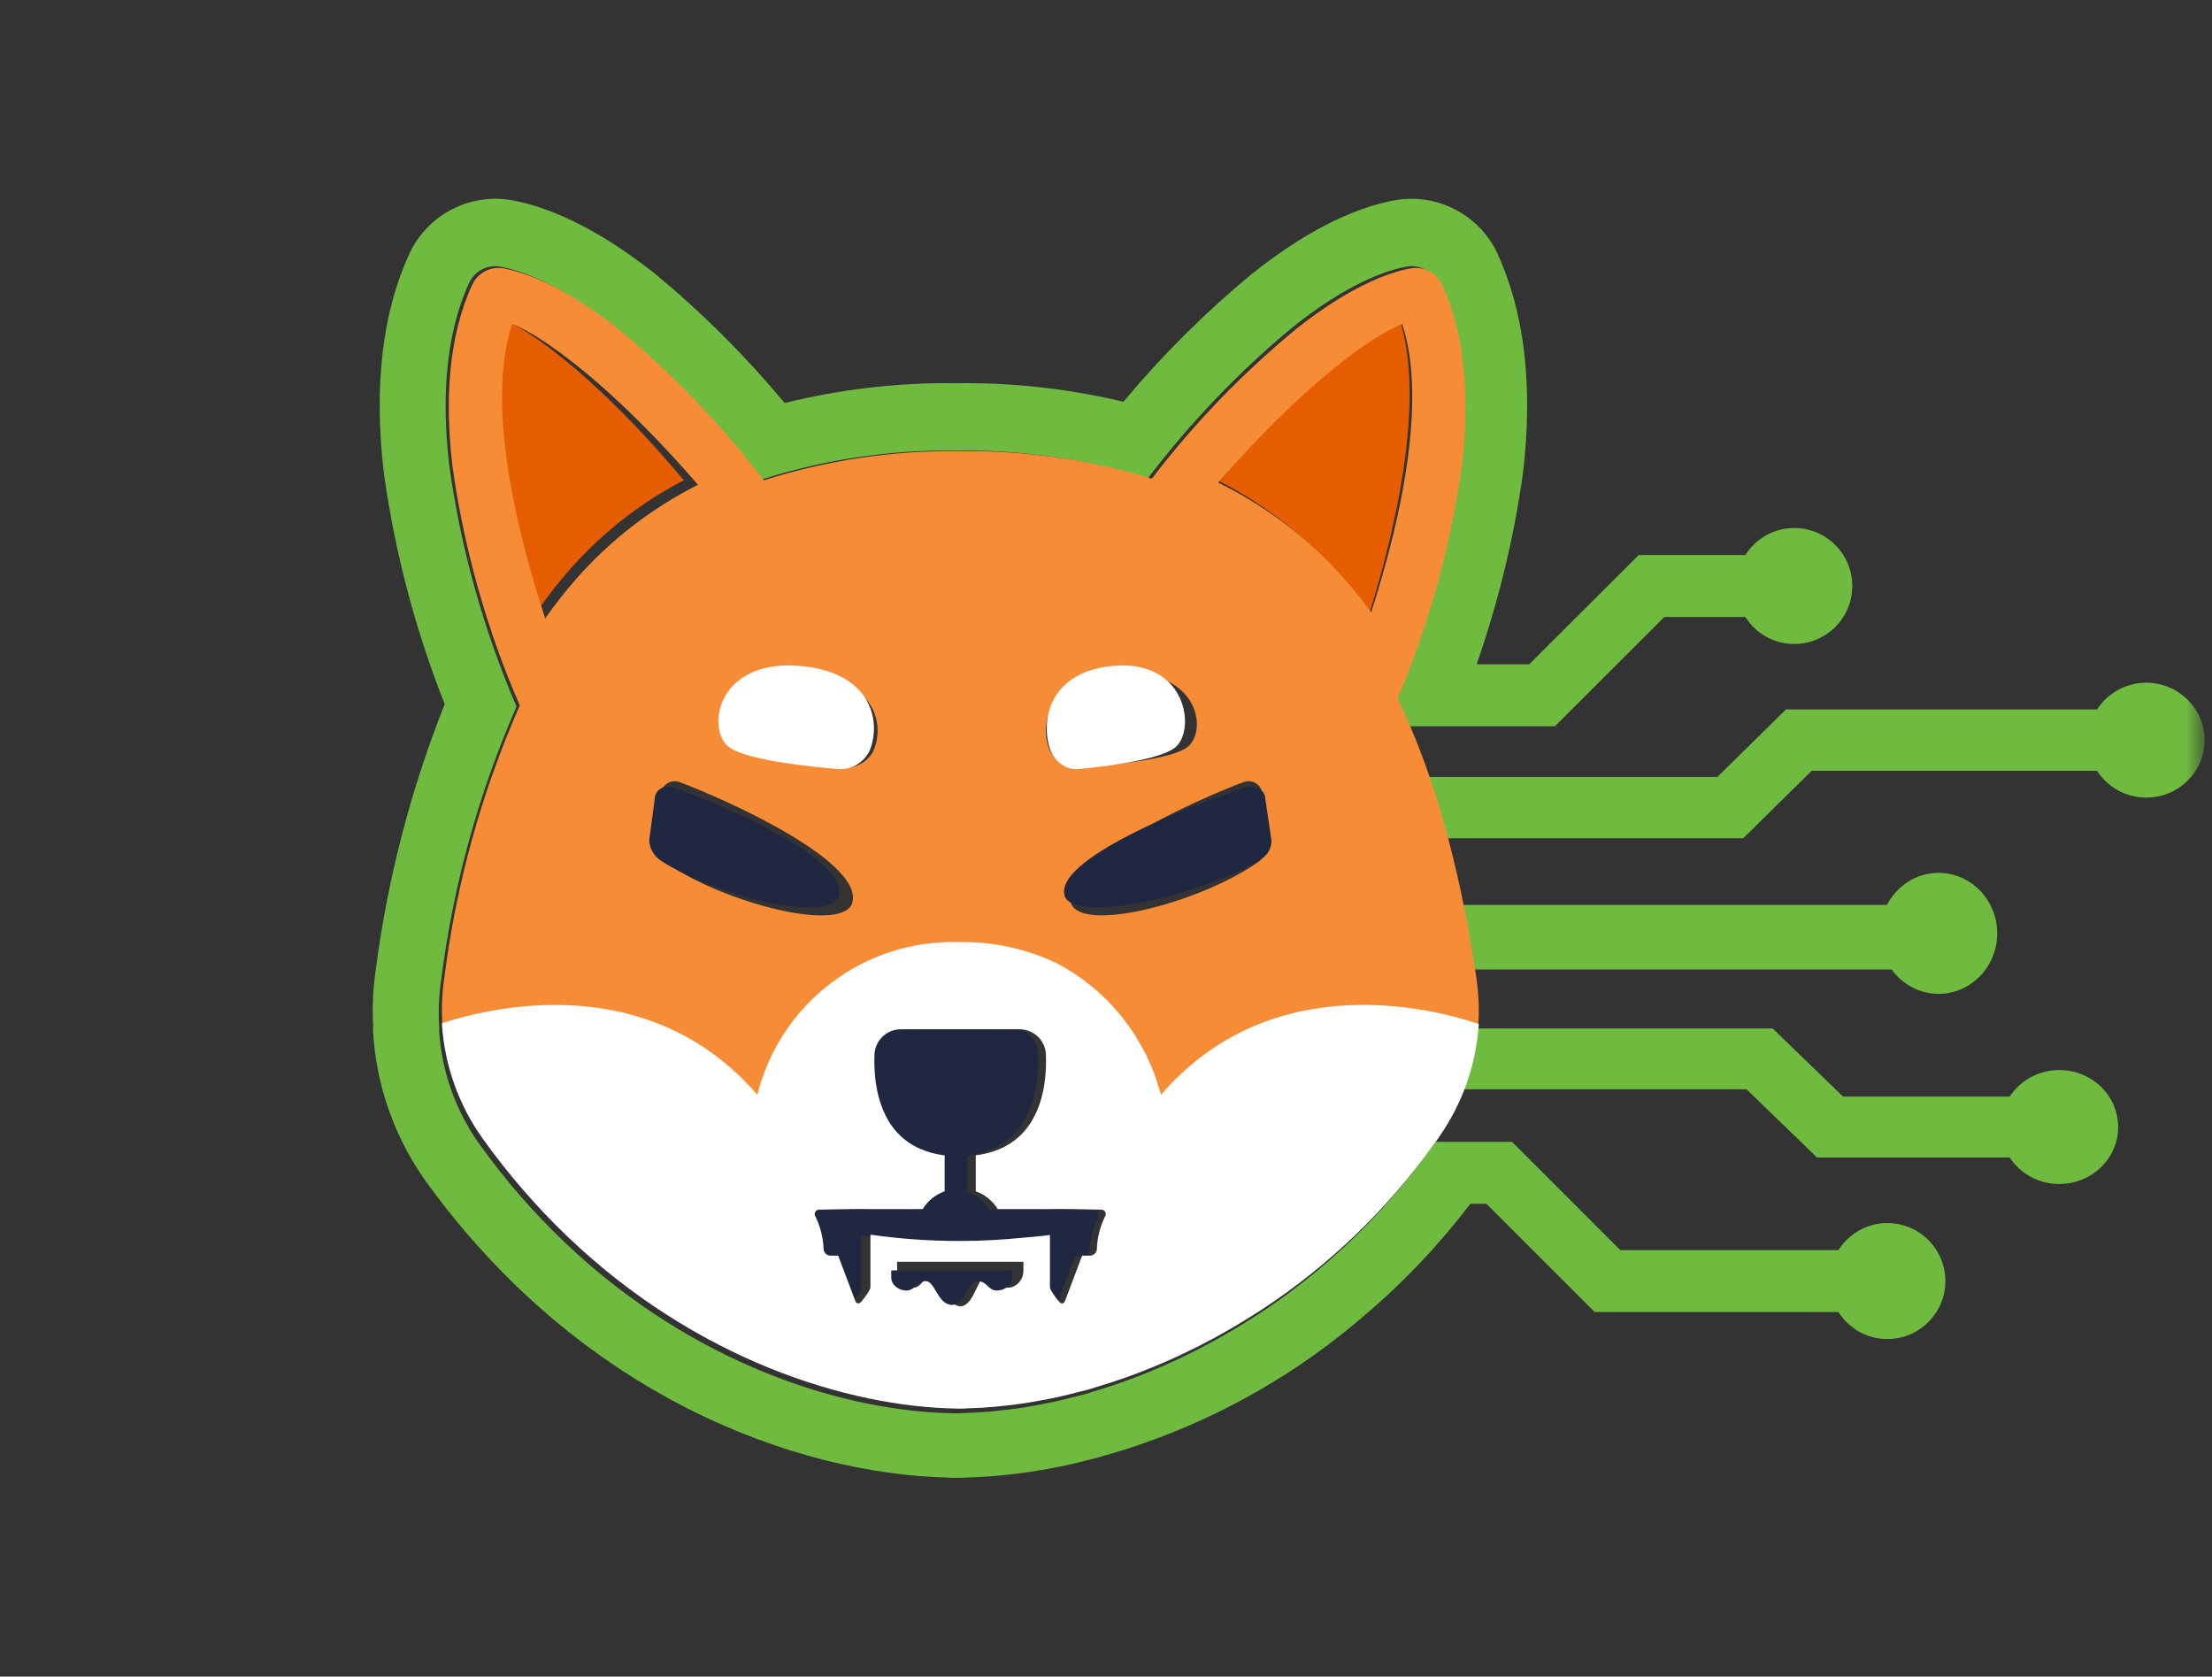 <svg width="128" height="97" viewBox="0 0 128 97" fill="none" xmlns="http://www.w3.org/2000/svg">
<rect x="0" y="0" width="128" height="97" fill="#333333" stroke="none"/>
<g id="Shibariumtech">
<mask id="mask0_502_271" style="mask-type:luminance" maskUnits="userSpaceOnUse" x="0" y="0" width="128" height="97">
<g id="clip0_343_1460">
<path id="Vector" d="M127.428 0.5H0.571V96.5H127.428V0.5Z" fill="white"/>
</g>
</mask>
<g mask="url(#mask0_502_271)">
<path id="Vector_2" d="M124.196 39.5C122.996 39.5 121.95 40.119 121.35 41.046H103.347L99.378 44.951H82.571C82.961 46.09 83.317 47.272 83.639 48.5H100.871L104.836 44.594H121.347C121.945 45.525 122.994 46.146 124.194 46.146C126.06 46.146 127.571 44.658 127.571 42.823C127.571 40.988 126.06 39.5 124.196 39.5Z" fill="#6FBB3F"/>
<path id="Vector_3" d="M109.465 56.092C110.086 56.943 111.063 57.5 112.174 57.5C114.051 57.5 115.571 55.932 115.571 54C115.571 52.068 114.05 50.5 112.174 50.5C110.878 50.5 109.766 51.256 109.193 52.354H84.571C84.805 53.566 85.014 54.813 85.206 56.092H109.465Z" fill="#6FBB3F"/>
<path id="Vector_4" d="M85.312 59.55V59.554C85.312 59.554 85.317 59.554 85.321 59.554C85.243 60.744 84.987 61.91 84.571 63.02H101.063L105.142 66.965H116.29C116.894 67.885 117.952 68.5 119.163 68.5C121.046 68.5 122.571 67.024 122.571 65.204C122.571 63.385 121.045 61.908 119.163 61.908C117.952 61.908 116.894 62.524 116.29 63.445H106.653L102.573 59.5H85.306C85.305 59.517 85.306 59.533 85.306 59.55H85.315H85.312Z" fill="#6FBB3F"/>
<path id="Vector_5" d="M82.715 66.544C80.003 70.324 76.633 73.543 72.787 76.056C72.694 76.117 72.6 76.171 72.507 76.231C72.127 76.474 71.745 76.713 71.357 76.942C70.963 77.178 70.571 77.398 70.177 77.614C70.148 77.63 70.118 77.647 70.089 77.662C67.768 78.926 65.446 79.869 63.211 80.526C63.085 80.565 62.96 80.609 62.832 80.646C62.674 80.692 62.513 80.724 62.353 80.768C62.107 80.833 61.862 80.895 61.618 80.955C61.258 81.041 60.899 81.122 60.535 81.196C60.288 81.246 60.045 81.29 59.801 81.332C59.511 81.383 59.22 81.435 58.928 81.476C58.498 81.538 58.079 81.587 57.664 81.628C57.542 81.64 57.42 81.655 57.298 81.666C56.751 81.713 56.218 81.743 55.701 81.754C55.645 81.755 55.588 81.763 55.531 81.764V81.77H55.529C55.472 81.771 55.411 81.767 55.355 81.767H55.329C55.319 81.767 55.309 81.77 55.298 81.77V81.767H55.288V81.771H55.205C55.199 81.771 55.191 81.771 55.185 81.771V81.765C48.842 81.677 40.064 78.929 32.636 71.838C30.921 70.2 29.276 68.332 27.752 66.21C26.361 64.265 25.549 61.969 25.405 59.582H25.414C25.414 59.582 25.422 59.58 25.426 59.579C25.354 58.632 25.386 57.681 25.525 56.741C26.208 51.271 27.68 45.928 29.891 40.878C27.974 36.425 26.664 31.735 25.997 26.933C25.568 23.246 25.724 19.464 27.148 16.364C27.476 15.664 28.241 15.28 28.999 15.435C30.277 15.684 32.469 16.49 35.519 18.906C38.677 21.523 41.522 24.497 43.996 27.766C47.611 26.605 51.391 26.031 55.188 26.067V26.062C55.241 26.062 55.3 26.067 55.36 26.067C55.419 26.067 55.472 26.062 55.531 26.062V26.067C59.224 26.036 62.9 26.577 66.427 27.671C68.876 24.444 71.687 21.51 74.808 18.924C77.867 16.489 80.063 15.682 81.345 15.435C82.103 15.28 82.868 15.664 83.197 16.365C84.627 19.48 84.78 23.279 84.342 26.983C83.706 31.555 82.483 36.026 80.706 40.287C80.681 40.347 80.658 40.408 80.633 40.469C80.878 40.972 81.11 41.491 81.336 42.017H89.978L96.309 35.696H100.996C101.591 36.633 102.632 37.258 103.826 37.258C105.682 37.258 107.184 35.756 107.184 33.904C107.184 32.051 105.68 30.548 103.826 30.548C102.632 30.548 101.591 31.175 100.996 32.113H94.824L88.492 38.434H85.447C86.691 34.86 87.597 31.175 88.121 27.426L88.131 27.349C88.72 22.357 88.225 18.092 86.651 14.667L86.653 14.662C85.747 12.736 83.812 11.505 81.682 11.5C81.326 11.5 80.971 11.534 80.622 11.604C78.123 12.087 75.368 13.516 72.431 15.855L72.371 15.903C69.697 18.121 67.233 20.577 65.009 23.244C62.001 22.527 58.92 22.166 55.828 22.166H54.849C51.666 22.166 48.495 22.552 45.406 23.316C43.156 20.614 40.663 18.124 37.955 15.879L37.895 15.831C34.248 12.942 31.46 11.943 29.771 11.613C27.274 11.101 24.754 12.374 23.687 14.687C22.126 18.069 21.629 22.307 22.201 27.275L22.213 27.367C22.849 31.948 24.032 36.437 25.735 40.738C23.771 45.672 22.43 50.834 21.743 56.101C21.589 57.163 21.538 58.239 21.592 59.311C21.585 59.447 21.585 59.585 21.592 59.722C21.605 59.918 21.619 60.112 21.637 60.305C21.913 63.206 22.953 65.984 24.649 68.356C26.173 70.476 27.881 72.459 29.753 74.279L29.966 74.488C30.13 74.645 30.294 74.797 30.459 74.948L30.569 75.048C30.569 75.048 30.838 75.3 30.908 75.364C31.023 75.467 31.139 75.567 31.255 75.669L31.569 75.944C31.666 76.031 31.765 76.117 31.866 76.203C31.966 76.289 32.044 76.351 32.133 76.425L32.431 76.671C32.563 76.782 32.697 76.892 32.83 77C32.904 77.058 33.302 77.366 33.302 77.366C33.466 77.497 33.636 77.627 33.808 77.756L34.1 77.969C34.329 78.139 34.559 78.308 34.788 78.469L35.024 78.633C35.276 78.808 35.528 78.983 35.782 79.152L35.976 79.276C36.242 79.451 36.509 79.622 36.773 79.787L36.938 79.888C37.215 80.059 37.492 80.227 37.774 80.391L37.904 80.464C38.194 80.628 38.484 80.793 38.778 80.957L38.876 81.009C39.177 81.173 39.477 81.33 39.773 81.482L39.876 81.532C40.176 81.684 40.478 81.833 40.78 81.975L40.874 82.017C41.178 82.161 41.482 82.299 41.778 82.428L41.879 82.471C42.18 82.602 42.481 82.73 42.779 82.85L42.882 82.891C43.181 83.012 43.48 83.129 43.768 83.238L43.894 83.282C44.184 83.389 44.474 83.495 44.767 83.596L44.913 83.644C45.191 83.738 45.469 83.831 45.745 83.918L45.917 83.968C46.185 84.05 46.452 84.132 46.717 84.207L46.92 84.263C47.175 84.334 47.429 84.404 47.679 84.468L47.935 84.529C48.168 84.587 48.402 84.644 48.636 84.693L48.916 84.753C49.136 84.802 49.356 84.849 49.574 84.891L49.955 84.961C50.137 84.995 50.319 85.03 50.5 85.06L50.994 85.137C51.134 85.159 51.274 85.18 51.411 85.2C51.511 85.214 51.945 85.268 51.945 85.268C52.066 85.284 52.187 85.3 52.308 85.314C52.429 85.329 53.187 85.396 53.187 85.396C53.324 85.408 53.459 85.415 53.599 85.424L54.052 85.454C54.212 85.463 54.369 85.467 54.526 85.473L54.834 85.484C54.949 85.495 55.065 85.5 55.181 85.5H55.529C55.643 85.5 55.755 85.494 55.868 85.486C57.533 85.44 59.192 85.259 60.829 84.948L60.933 84.928C61.24 84.871 61.551 84.807 61.863 84.738L61.915 84.727C68.174 83.303 73.989 80.372 78.855 76.19C81.171 74.247 83.252 72.045 85.085 69.645H86.011L92.281 75.909H106.383C106.978 76.846 108.019 77.472 109.213 77.472C111.068 77.472 112.571 75.969 112.571 74.117C112.571 72.264 111.067 70.762 109.213 70.762C108.019 70.762 106.978 71.389 106.383 72.326H93.763L87.494 66.062H83.061C83.026 66.113 82.996 66.165 82.96 66.215C82.88 66.329 82.796 66.437 82.715 66.549V66.544Z" fill="#6FBB3F"/>
<path id="Vector_6" d="M76.571 32.5C74.847 30.449 72.818 28.755 70.571 27.5C72.815 28.757 74.845 30.452 76.571 32.5Z" fill="#6FBB3F"/>
<path id="Vector_7" d="M43.571 63.5V63.497C41.436 61.417 39.002 60.185 36.571 59.5C39.001 60.186 41.436 61.419 43.571 63.5Z" fill="#6FBB3F"/>
<path id="Vector_8" d="M34.19 22.125C31.913 20.059 30.141 18.896 29.138 18.5C27.652 23.134 29.377 30.429 30.994 35.5C31.535 34.706 32.118 33.942 32.741 33.214C34.655 30.974 36.975 29.132 39.571 27.786C37.588 25.424 35.769 23.559 34.191 22.126L34.19 22.125Z" fill="#E65D02"/>
<path id="Vector_9" d="M80.999 18.5C79.296 19.18 75.411 22.058 70.571 27.851C72.984 29.077 75.165 30.734 77.019 32.739C77.255 32.995 77.49 33.256 77.716 33.522H77.718C78.247 34.146 78.754 34.804 79.238 35.5C80.438 31.63 81.652 26.6 81.567 22.378C81.539 20.971 81.365 19.654 80.999 18.5Z" fill="#E65D02"/>
<path id="Vector_10" d="M81.578 41.952C81.352 41.428 81.119 40.913 80.874 40.413C80.899 40.353 80.922 40.292 80.948 40.232C82.726 35.998 83.951 31.555 84.587 27.011C85.026 23.329 84.872 19.554 83.441 16.458C83.113 15.762 82.346 15.381 81.587 15.534C80.305 15.779 78.106 16.582 75.043 19.001C71.92 21.571 69.105 24.488 66.653 27.694C63.122 26.607 59.443 26.07 55.746 26.1V26.096C55.688 26.096 55.633 26.1 55.574 26.1C55.515 26.1 55.457 26.096 55.402 26.096V26.1C51.601 26.064 47.818 26.634 44.199 27.789C41.722 24.538 38.874 21.584 35.713 18.983C32.659 16.583 30.465 15.782 29.185 15.534C28.428 15.38 27.662 15.762 27.333 16.457C25.907 19.538 25.751 23.296 26.18 26.961C26.847 31.732 28.158 36.393 30.078 40.819C27.863 45.839 26.392 51.148 25.708 56.585C25.569 57.518 25.536 58.464 25.609 59.405C27.549 58.775 32.46 57.541 37.383 59.173C39.62 59.914 41.861 61.245 43.827 63.495C43.827 63.496 43.829 63.498 43.83 63.499C45.169 58.23 50.027 54.596 55.503 54.766H55.511C57.463 54.732 59.395 55.148 61.155 55.98C62.648 56.76 63.941 57.831 64.966 59.113C64.992 59.145 65.012 59.181 65.038 59.212C65.266 59.503 65.485 59.801 65.685 60.112C65.723 60.169 65.752 60.233 65.788 60.29C65.968 60.582 66.143 60.875 66.298 61.181C66.349 61.28 66.386 61.387 66.434 61.489C66.562 61.761 66.692 62.032 66.798 62.313C66.857 62.469 66.898 62.632 66.952 62.792C67.03 63.027 67.116 63.259 67.179 63.5C73.573 56.173 82.88 58.56 85.536 59.447C85.537 59.43 85.536 59.413 85.536 59.396C85.606 58.457 85.573 57.512 85.43 56.58H85.434C85.406 56.392 85.374 56.211 85.345 56.025C85.155 54.806 84.946 53.618 84.716 52.464C84.454 51.154 84.163 49.891 83.843 48.667C83.52 47.435 83.167 46.249 82.779 45.106C82.409 44.014 82.011 42.959 81.575 41.952H81.578ZM33.35 33.485C32.709 34.215 32.107 34.98 31.55 35.776C31.55 35.776 31.55 35.776 31.549 35.778C29.879 30.694 28.104 23.384 29.635 18.745C30.672 19.142 32.497 20.307 34.844 22.378C36.47 23.813 38.346 25.682 40.39 28.048C37.714 29.396 35.325 31.242 33.35 33.485ZM49.286 52.328C48.479 53.951 41.893 52.204 38.627 49.976C38.175 49.664 37.907 49.153 37.91 48.607L38.239 45.994C38.239 45.555 38.598 45.199 39.042 45.199C39.138 45.199 39.235 45.217 39.326 45.25C42.17 46.312 50.196 49.954 49.286 52.328ZM50.509 43.512C50.141 44.139 49.436 44.491 48.709 44.41H48.707C47.105 44.285 43.745 43.95 42.698 43.301C41.299 42.441 41.881 38.451 46.912 39.008C50.744 39.432 51.211 42.03 50.509 43.512ZM60.793 43.512C60.091 42.03 60.557 39.432 64.39 39.008C69.419 38.451 70.001 42.441 68.602 43.301C67.555 43.95 64.195 44.285 62.593 44.411H62.591C61.864 44.489 61.16 44.139 60.793 43.512ZM72.659 49.974C69.392 52.2 62.806 53.949 62 52.326C61.09 49.952 69.116 46.31 71.96 45.248C72.052 45.213 72.15 45.195 72.249 45.195C72.692 45.195 73.051 45.552 73.051 45.992L73.381 48.605V48.607C73.426 49.162 73.143 49.694 72.659 49.974ZM79.342 35.427C78.848 34.743 78.332 34.098 77.79 33.485H77.788C77.557 33.224 77.319 32.969 77.076 32.717C75.183 30.753 72.958 29.128 70.496 27.922C75.434 22.24 79.401 19.417 81.139 18.748C81.512 19.881 81.688 21.173 81.717 22.553C81.806 26.696 80.567 31.631 79.342 35.427Z" fill="#F68D36"/>
<path id="Vector_11" d="M63.051 72.357C63.071 71.671 63.24 70.999 63.55 70.386C63.562 70.359 63.57 70.33 63.571 70.298C63.578 70.156 63.468 70.034 63.327 70.028C62.502 70.008 60.74 69.973 60.38 69.995H57.261C56.965 69.512 56.512 69.145 55.979 68.958V66.858C58.767 66.501 59.719 64.497 59.991 62.67C60.08 62.069 60.096 61.487 60.079 60.989C60.052 60.159 59.372 59.5 58.542 59.5H51.599C50.769 59.5 50.089 60.159 50.06 60.989C50.004 62.621 50.298 65.164 52.399 66.315C52.884 66.579 53.464 66.77 54.157 66.858L54.16 66.861V68.958C53.627 69.145 53.174 69.512 52.879 69.995H49.759C49.399 69.971 47.639 70.009 46.813 70.028C46.783 70.029 46.754 70.037 46.726 70.048C46.596 70.106 46.537 70.256 46.592 70.387C46.898 71 47.069 71.671 47.091 72.356C47.115 72.565 47.296 72.722 47.507 72.713H47.942L48.95 75.379C48.959 75.405 48.974 75.428 48.992 75.446C49.065 75.517 49.178 75.517 49.251 75.446C49.448 75.221 49.623 74.978 49.775 74.721C49.808 74.667 49.826 74.606 49.826 74.542V71.494H49.831V71.49C51.546 71.734 53.277 71.856 55.009 71.856H55.114C56.34 71.859 57.565 71.781 58.786 71.664C59.294 71.615 59.803 71.577 60.308 71.507H60.312V74.54C60.312 74.604 60.329 74.665 60.363 74.719C60.516 74.977 60.692 75.22 60.889 75.446C60.921 75.48 60.966 75.499 61.013 75.5C61.091 75.5 61.159 75.45 61.185 75.376L62.193 72.711H62.635C62.687 72.712 62.737 72.704 62.785 72.687C62.925 72.637 63.03 72.511 63.05 72.355L63.051 72.357Z" fill="#202740"/>
<path id="Vector_12" d="M85.563 59.244V59.239H85.554C82.897 58.342 73.585 55.928 67.186 63.338C67.122 63.094 67.036 62.859 66.959 62.621C66.906 62.462 66.865 62.295 66.805 62.138C66.698 61.853 66.568 61.579 66.441 61.304C66.393 61.201 66.356 61.093 66.305 60.993C66.15 60.684 65.975 60.385 65.795 60.092C65.758 60.033 65.729 59.97 65.692 59.911C65.491 59.596 65.272 59.296 65.044 59.001C65.018 58.968 64.998 58.933 64.972 58.902C63.946 57.606 62.652 56.521 61.159 55.734C59.396 54.891 57.463 54.471 55.511 54.506H55.503C50.023 54.333 45.163 58.009 43.823 63.337L43.82 63.333V63.337C41.853 61.06 39.612 59.713 37.373 58.962C32.446 57.312 27.534 58.56 25.592 59.197C25.592 59.197 25.583 59.199 25.58 59.2H25.571C25.714 61.597 26.529 63.906 27.922 65.861C29.449 67.993 31.096 69.872 32.814 71.517C40.253 78.643 49.047 81.405 55.4 81.494V81.5C55.406 81.5 55.415 81.5 55.421 81.5H55.504V81.496H55.514V81.499C55.525 81.499 55.534 81.498 55.545 81.496H55.571C55.627 81.496 55.688 81.5 55.745 81.5L55.747 81.499V81.493C55.804 81.492 55.861 81.485 55.918 81.483C56.435 81.472 56.971 81.442 57.517 81.394C57.639 81.384 57.762 81.368 57.884 81.356C58.3 81.314 58.719 81.266 59.15 81.203C59.442 81.161 59.733 81.11 60.025 81.059C60.269 81.015 60.512 80.972 60.76 80.922C61.123 80.849 61.484 80.767 61.844 80.679C62.089 80.621 62.334 80.557 62.581 80.492C62.74 80.448 62.903 80.415 63.061 80.369C63.188 80.332 63.314 80.288 63.441 80.249C65.678 79.588 68.004 78.641 70.33 77.371C70.359 77.355 70.389 77.338 70.418 77.322C70.812 77.105 71.206 76.883 71.599 76.647C71.989 76.417 72.372 76.176 72.751 75.932C72.845 75.871 72.939 75.818 73.032 75.756C76.884 73.23 80.26 69.996 82.977 66.197C83.058 66.084 83.142 65.975 83.222 65.861C83.258 65.811 83.289 65.758 83.324 65.707C83.951 64.798 84.458 63.819 84.831 62.789C85.242 61.653 85.494 60.461 85.571 59.244C85.571 59.244 85.566 59.244 85.563 59.244ZM57.324 73.833C57.266 73.813 57.202 73.801 57.128 73.801C56.55 73.801 56.409 75.527 55.578 75.582V75.585C55.578 75.585 55.573 75.585 55.569 75.583C55.566 75.583 55.561 75.581 55.561 75.581C55.556 75.581 55.549 75.584 55.544 75.584L55.543 75.581C55.531 75.581 55.519 75.576 55.507 75.572H55.501C54.706 75.459 54.548 73.801 53.997 73.801C53.421 73.801 53.369 74.504 52.829 74.504C52.756 74.502 52.683 74.493 52.612 74.478C52.189 74.35 51.901 73.956 51.911 73.513V73.001H59.221V73.513C59.229 73.956 58.943 74.35 58.52 74.478C58.448 74.493 58.376 74.503 58.303 74.504C58.235 74.504 58.176 74.493 58.122 74.474C57.798 74.359 57.675 73.948 57.329 73.832L57.324 73.833ZM63.057 72.645H62.62L61.621 75.287C61.596 75.36 61.527 75.408 61.45 75.41C61.404 75.407 61.36 75.389 61.328 75.356C61.132 75.133 60.958 74.892 60.807 74.635C60.775 74.582 60.758 74.521 60.756 74.458V71.452H60.753C60.252 71.52 59.748 71.558 59.245 71.606C58.036 71.721 56.823 71.8 55.607 71.797H55.503C53.787 71.797 52.073 71.675 50.374 71.434V71.438H50.369V74.459C50.369 74.522 50.352 74.583 50.319 74.636C50.169 74.892 49.995 75.132 49.8 75.355C49.728 75.424 49.615 75.425 49.544 75.355C49.524 75.336 49.51 75.314 49.501 75.288L48.502 72.646H48.072C47.864 72.655 47.684 72.501 47.66 72.292C47.638 71.614 47.47 70.947 47.165 70.341C47.11 70.211 47.17 70.062 47.298 70.005C47.326 69.994 47.354 69.986 47.384 69.985C48.203 69.968 49.946 69.929 50.303 69.952H53.393C53.686 69.473 54.134 69.109 54.663 68.924V66.846H54.659C53.972 66.756 53.397 66.567 52.918 66.305C50.837 65.164 50.545 62.643 50.601 61.026C50.628 60.204 51.303 59.55 52.125 59.55H59.003C59.825 59.55 60.499 60.204 60.525 61.026C60.542 61.52 60.525 62.097 60.438 62.692C60.169 64.503 59.226 66.489 56.464 66.843V68.924C56.993 69.109 57.441 69.473 57.734 69.952H60.824C61.181 69.93 62.925 69.965 63.743 69.985C63.884 69.992 63.992 70.112 63.985 70.252C63.983 70.283 63.976 70.313 63.964 70.341C63.657 70.947 63.489 71.614 63.47 72.293C63.45 72.448 63.346 72.572 63.207 72.623C63.161 72.64 63.11 72.647 63.059 72.646L63.057 72.645Z" fill="white"/>
<path id="Vector_13" d="M57.9 74.642C58.305 74.544 58.58 74.239 58.571 73.896V73.5H51.572V73.897C51.563 74.24 51.838 74.545 52.243 74.643C52.311 74.655 52.381 74.663 52.45 74.664C52.968 74.664 53.017 74.121 53.569 74.12C54.096 74.12 54.248 75.403 55.009 75.49H55.015C55.026 75.493 55.038 75.495 55.049 75.496V75.499C55.054 75.499 55.062 75.496 55.067 75.496C55.067 75.496 55.072 75.496 55.075 75.498C55.078 75.498 55.083 75.5 55.083 75.5V75.497C55.878 75.454 56.015 74.12 56.567 74.12C56.636 74.12 56.699 74.128 56.755 74.144C57.086 74.234 57.204 74.552 57.514 74.641C57.566 74.656 57.623 74.665 57.688 74.665C57.757 74.663 57.827 74.656 57.895 74.644L57.9 74.642Z" fill="#202740"/>
<path id="Vector_14" d="M73.221 46.218C73.221 45.822 72.845 45.5 72.381 45.5C72.277 45.5 72.174 45.516 72.078 45.547C69.099 46.505 60.693 49.788 61.646 51.928C62.49 53.391 69.389 51.816 72.81 49.807C73.319 49.555 73.612 49.076 73.567 48.576V48.574L73.221 46.218Z" fill="#202740"/>
<path id="Vector_15" d="M38.932 45.547C38.845 45.516 38.752 45.5 38.659 45.5C38.233 45.5 37.888 45.821 37.888 46.218L37.571 48.573C37.569 49.065 37.827 49.526 38.261 49.807C41.399 51.815 47.727 53.391 48.503 51.928C49.377 49.788 41.665 46.504 38.932 45.547Z" fill="#202740"/>
<path id="Vector_16" d="M46.586 38.558C41.407 37.947 40.808 42.325 42.248 43.27C43.327 43.981 46.785 44.35 48.435 44.488H48.438C49.185 44.575 49.912 44.188 50.29 43.5C51.013 41.873 50.532 39.024 46.586 38.558Z" fill="white"/>
<path id="Vector_17" d="M62.469 44.489C63.936 44.349 67.011 43.981 67.969 43.271C69.25 42.326 68.717 37.947 64.114 38.558C60.606 39.024 60.179 41.875 60.821 43.502C61.158 44.189 61.802 44.576 62.467 44.488L62.469 44.489Z" fill="white"/>
</g>
</g>
</svg>
